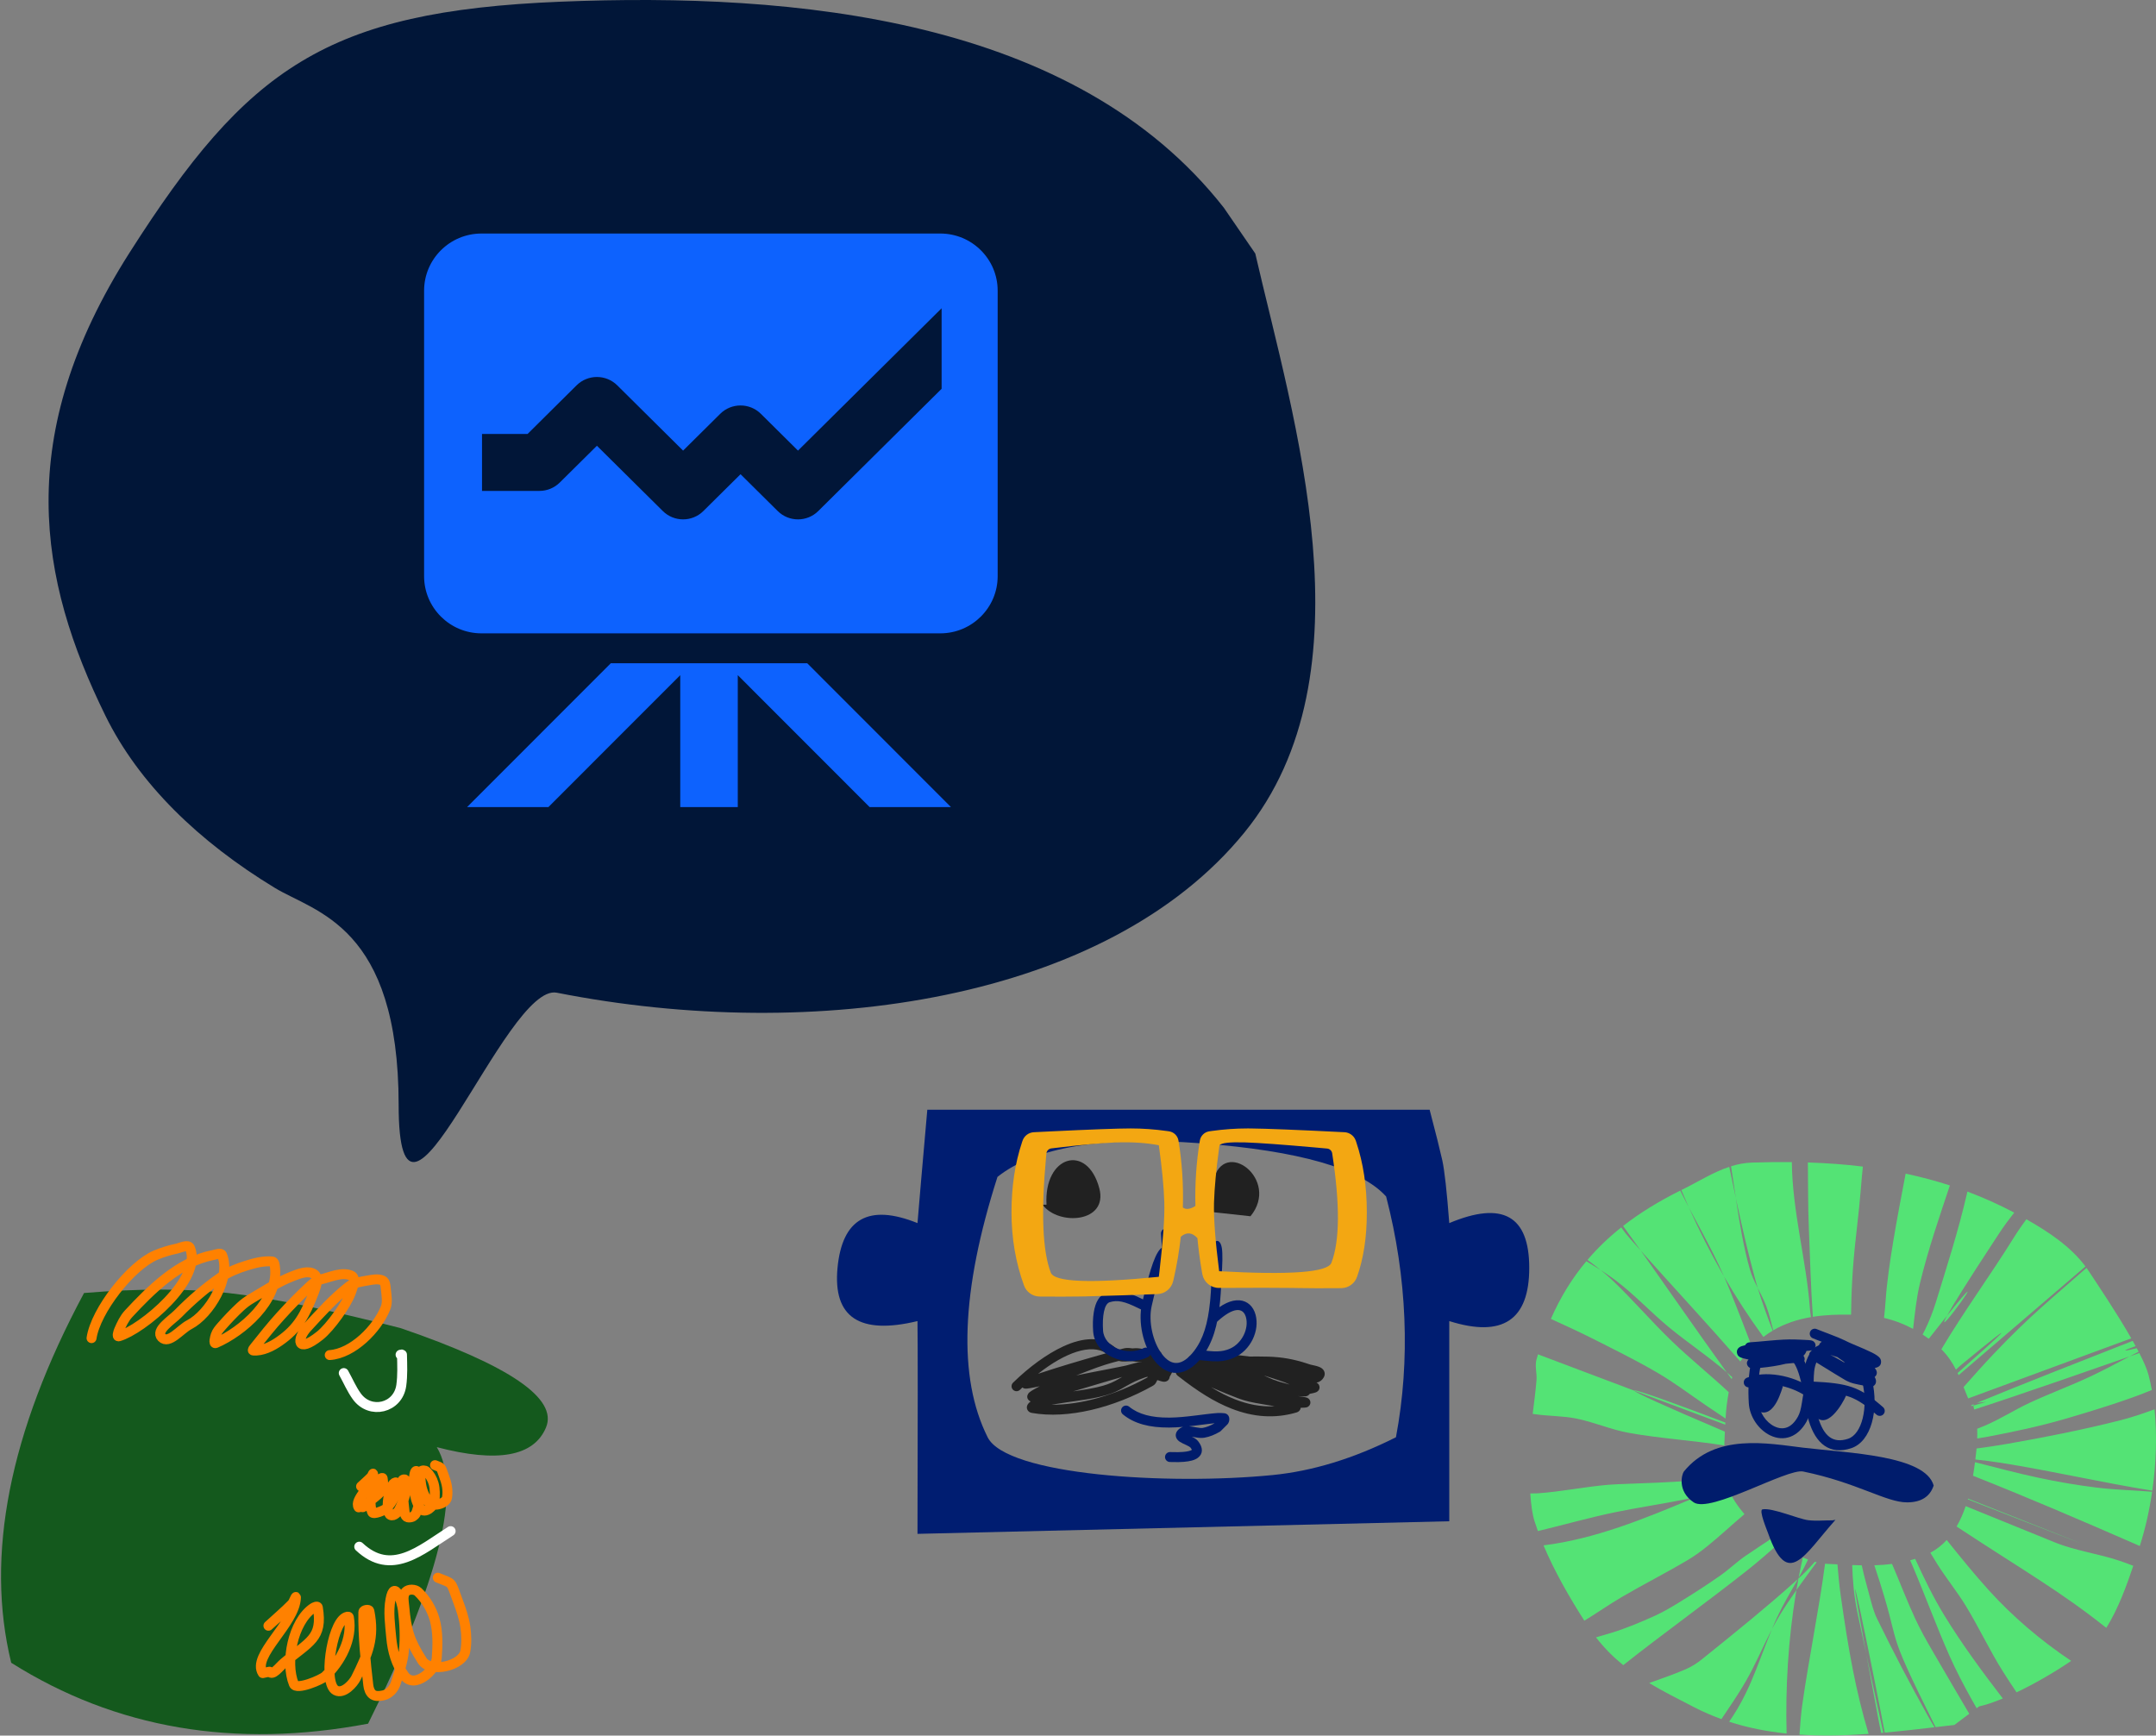 <?xml version="1.0" encoding="UTF-8"?>
<svg width="1154px" height="929px" viewBox="0 0 1154 929" version="1.1" xmlns="http://www.w3.org/2000/svg" xmlns:xlink="http://www.w3.org/1999/xlink">
    <rect x="0" y="0" width="1154" height="929" fill="#808080" stroke="none"/>
    <title>glueup-ask-faster</title>
    <g id="Features" stroke="none" stroke-width="1" fill="none" fill-rule="evenodd">
        <g id="glueup-ask-faster">
            <path d="M74.931,111.195 C154.695,9.49 304.676,-4.194 430.031,0.911 C555.385,6.015 597.755,36.519 660.535,135.041 C723.315,233.563 709.316,310.352 673.566,383.096 C655.677,419.498 623.587,450.521 582.905,475.239 C561.312,488.359 516.625,495.315 516.625,591.42 C516.625,687.526 459.563,525.901 431.985,531.347 C293.884,558.618 137.334,535.65 63.998,445.685 C-5.664,360.227 37.901,223.639 58.111,135.703 L74.931,111.195 Z" id="Path-129" fill="#011638" transform="translate(365, 311) scale(-1, 1) translate(-365, -311) "></path>
            <polygon id="Fill-1226" fill="#0D62FE" points="326.94 355 250 432 293.526 432 364.109 361.377 364.109 432 394.891 432 394.891 361.377 465.474 432 509 432 432.06 355"></polygon>
            <path d="M504,208.103 L437.995,273.519 C434.997,276.506 431.061,278 427.125,278 C423.189,278 419.253,276.506 416.255,273.519 L396.375,253.827 L376.495,273.519 C370.483,279.494 360.767,279.494 354.755,273.519 L319.5,238.586 L299.62,258.278 C296.745,261.143 292.824,262.759 288.75,262.759 L258,262.759 L258,232.276 L282.385,232.276 L308.63,206.243 C314.642,200.299 324.358,200.299 330.37,206.243 L365.625,241.192 L385.505,221.485 C391.517,215.541 401.233,215.541 407.245,221.485 L427.125,241.192 L504,165 L504,208.103 Z M503.3,125 L257.7,125 C240.769,125 227,138.696 227,155.571 L227,308.429 C227,325.273 240.769,339 257.7,339 L503.3,339 C520.231,339 534,325.273 534,308.429 L534,155.571 C534,138.696 520.231,125 503.3,125 L503.3,125 Z" id="Fill-1227" fill="#0D62FE"></path>
            <g id="Group-27" transform="translate(448, 593)">
                <path d="M317.207,0.979 C320.51,13.556 322.763,22.547 323.966,27.952 C325.17,33.356 326.422,44.595 327.722,61.668 C356.26,49.68 370.529,57.672 370.529,85.644 C370.529,113.615 356.26,123.106 327.722,114.115 L327.722,221.257 L43.088,228 C43.258,165.407 43.258,127.446 43.088,114.115 C12.046,121.607 -2.223,112.117 0.28,85.644 C2.784,59.17 17.053,51.178 43.088,61.668 C44.069,49.748 45.821,29.518 48.345,0.979 L317.207,0.979 Z M85.896,36.943 C66.369,97.881 64.617,144.334 80.639,176.302 C90.828,196.632 176.939,202.06 233.094,196.532 C254.524,194.422 276.554,187.679 299.183,176.302 C303.076,155.628 304.578,134.4 303.689,112.616 C302.801,90.833 299.546,69.105 293.926,47.432 C280.408,32.447 247.363,22.957 194.792,18.961 C142.222,14.965 105.923,20.959 85.896,36.943 Z" id="Combined-Shape" fill="#001D71"></path>
                <g id="Group-19" transform="translate(88.928, 100.546)" fill="#212121" fill-rule="nonzero">
                    <path d="M71.393,14.315 C71.838,14.326 72.216,14.354 72.528,14.414 C72.743,14.455 72.938,14.508 73.178,14.614 L73.358,14.697 C73.544,14.789 73.649,14.885 74.14,15.33 L74.343,15.67 C74.494,15.928 74.601,16.126 74.668,16.311 L74.684,16.361 L74.723,16.367 L74.977,16.42 C75.71,16.604 76.384,17.021 76.822,17.825 L76.915,18.01 L76.977,18.158 L77.056,18.143 C78.067,17.96 79.043,18.109 79.791,18.58 L79.962,18.696 L79.997,18.692 C80.77,18.589 81.564,18.749 82.285,19.25 L82.464,19.382 C83.056,19.848 83.42,20.542 83.471,21.287 L83.478,21.475 L83.475,23.966 L83.518,24.073 C83.962,25.252 83.649,26.616 82.406,27.456 L82.23,27.567 C81.764,27.844 81.343,27.986 80.681,28.13 L80.17,28.233 C80.002,28.265 79.256,28.404 79.034,28.449 C78.845,28.487 78.678,28.524 78.532,28.561 L78.43,28.587 L78.445,28.877 C78.529,30.468 78.441,31.34 77.729,32.446 C64.722,52.646 46.029,69.588 27.342,75.642 C25.165,76.347 23.104,74.824 23.318,72.504 C23.375,71.895 23.575,71.291 23.894,70.628 L23.95,70.513 L23.842,70.526 C23.612,70.546 23.365,70.533 23.093,70.481 L22.884,70.434 C21.319,70.034 20.759,68.762 20.835,67.572 C20.86,67.19 20.944,66.873 21.072,66.532 C21.32,65.876 21.821,64.981 22.539,63.845 C22.99,63.132 23.492,62.381 24.002,61.653 L24.462,61.003 L24.143,61.272 L23.068,62.167 L21.878,63.139 C20.631,64.147 19.653,64.897 19.034,65.31 C18.747,65.502 18.508,65.643 18.251,65.758 C17.891,65.92 17.555,66.021 17.065,66.022 C16.907,66.022 16.75,66.009 16.598,65.982 L16.531,65.968 L16.212,66.94 L15.978,67.668 C15.534,69.069 14.037,69.844 12.637,69.399 C11.236,68.954 10.461,67.458 10.906,66.057 C14.479,54.81 19.628,44.03 25.526,36.291 C32.799,26.746 41.004,21.989 49.735,23.673 L50.115,23.751 C50.892,23.917 51.547,24.03 52.117,24.091 L52.39,24.115 L54.18,22.421 C55.397,21.27 56.54,20.631 58.506,19.934 L58.694,19.868 L58.73,19.843 C60.437,18.671 61.897,18.045 64.339,17.331 L64.993,17.144 L65.416,16.71 C66.457,15.643 67.311,15.029 68.688,14.584 C69.327,14.378 70.155,14.305 71.054,14.309 L71.393,14.315 Z M73.142,29.417 C72.687,29.707 72.385,29.952 72.148,30.212 L71.508,30.921 C68.647,34.104 67.516,35.648 65.029,39.573 L63.84,41.457 C63.679,41.71 63.527,41.944 63.376,42.173 C61.342,45.257 59.098,47.785 55.156,51.184 L53.987,52.176 C51.517,54.247 49.187,56.025 44.97,59.107 L41.476,61.654 C38.898,63.54 36.958,64.987 35.304,66.282 L34.681,66.773 L34.863,66.679 C48.954,59.288 62.664,45.802 72.844,30.199 L73.145,29.733 L73.146,29.579 L73.142,29.417 Z M47.536,28.734 L47.519,28.732 C37.871,27.885 27.979,38.693 20.628,55.309 L20.505,55.587 L21.92,54.105 C28.821,46.895 36.261,39.53 45.724,30.468 L47.536,28.734 Z M61.05,35.912 L57.471,39.38 C56.454,40.372 55.357,41.445 54.153,42.629 L46.066,50.589 C44.986,51.649 43.964,52.649 42.993,53.596 L41.494,55.054 L43.84,53.333 C46.722,51.203 48.593,49.751 50.523,48.136 L51.26,47.513 L52.057,46.826 C55.265,44.027 57.094,41.975 58.737,39.537 L58.933,39.243 C59.115,38.967 59.3,38.679 59.509,38.348 L60.593,36.63 L61.05,35.912 Z M66.466,23.832 C65.605,24.486 64.722,24.949 63.574,25.331 L63.222,25.444 C62.334,25.715 61.601,26.037 60.844,26.466 L60.517,26.657 C60.17,26.866 58.983,27.636 58.786,27.758 C57.737,28.408 56.722,28.872 55.63,29.148 L55.451,29.19 L55.131,29.475 C53.743,30.716 52.317,32.072 50.82,33.565 L49.631,34.765 C47.784,36.653 46.134,38.475 43.439,41.574 L38.928,46.776 L40.346,45.593 C41.917,44.287 43.639,42.878 45.549,41.332 L52.766,35.51 C55.083,33.633 57.103,31.979 58.89,30.489 L60.016,29.546 L60.184,29.388 C60.881,28.731 61.57,28.085 62.271,27.433 L63.604,26.199 C64.308,25.55 65.06,24.939 65.853,24.369 L66.143,24.165 L66.663,23.677 L66.466,23.832 Z" id="Path-87" transform="translate(47.245, 45.062) rotate(28) translate(-47.245, -45.062) "></path>
                    <path d="M109.274,21.94 L109.491,21.895 L110.32,21.732 C112.434,21.335 113.471,21.313 114.613,22.017 L115.57,22.599 C117.074,23.502 118.579,24.344 120.837,25.556 L122.862,26.635 L124.966,27.525 C129.345,29.387 132.585,30.851 135.518,32.339 L136.137,32.654 L140.942,34.3 C142.891,34.971 144.372,35.504 145.856,36.077 C152.569,38.665 158.145,41.702 164.372,46.467 L165.041,46.985 C165.169,47.085 165.343,47.206 165.57,47.355 L166.101,47.691 L167.108,48.311 C167.992,48.858 168.593,49.257 169.145,49.689 C170.03,50.381 170.661,51.059 171.042,51.922 C171.699,53.413 171.323,55.036 170.06,56.132 C168.672,57.337 167.41,57.72 165.563,57.566 L165.469,57.557 L165.584,57.673 C166.087,58.201 166.418,58.844 166.333,59.768 L166.306,59.986 C166.102,61.307 165.255,61.947 164.297,62.217 C163.973,62.308 163.674,62.341 163.338,62.347 C162.99,62.354 162.571,62.329 162.04,62.275 L161.765,62.245 C161.397,62.204 160.968,62.148 160.471,62.078 L160.105,62.025 L160.004,62.103 C159.308,62.612 158.382,62.802 157.44,62.547 L157.263,62.494 C156.274,62.168 155.329,61.809 154.39,61.399 L153.663,61.07 L156.731,62.691 L156.932,62.801 L157.3,63.011 C157.41,63.076 157.51,63.137 157.601,63.196 C158.091,63.511 158.333,63.702 158.648,64.2 C159.447,65.466 159.163,67.359 157.452,68.103 C156.876,68.353 156.476,68.365 155.985,68.308 C155.7,68.275 155.417,68.209 155.046,68.101 C154.549,67.958 154.059,67.812 153.575,67.662 L153.107,67.514 L153.061,67.611 C152.745,68.217 152.224,68.66 151.618,68.91 L151.451,68.973 C150.985,69.135 150.543,69.174 150.063,69.15 C138.001,68.554 127.484,63.995 117.973,55.922 C110.373,49.472 103.796,41.253 96.396,29.796 C95.599,28.561 95.953,26.914 97.188,26.117 C98.373,25.351 99.939,25.647 100.767,26.765 L100.85,26.884 L100.948,26.778 C101.161,26.558 101.413,26.372 101.697,26.229 L101.872,26.148 C102.644,25.823 103.258,25.786 103.998,26.011 L104.161,26.064 L104.173,25.956 C104.188,25.845 104.21,25.735 104.24,25.626 L104.257,25.567 L104.221,25.461 L104.169,25.266 C104.076,24.87 104.054,24.451 104.175,23.968 C104.375,23.162 104.94,22.476 105.735,22.138 C106.403,21.854 106.922,21.848 107.425,21.982 L107.535,22.014 L107.606,22.001 C108.111,21.912 108.652,21.893 109.234,21.937 L109.274,21.94 Z M111.605,41.82 C114.807,45.681 118.016,48.978 121.417,51.864 C127.079,56.67 133.067,60.08 139.561,62.014 L140.096,62.169 L138.932,61.514 C138.533,61.293 138.107,61.058 137.648,60.807 L134.207,58.939 C129.068,56.135 126.491,54.545 123.667,52.277 L122.743,51.523 C119.951,49.217 116.021,45.776 112.327,42.406 L111.357,41.518 L111.605,41.82 Z M140.106,44.762 L141.493,46.087 C143.578,48.06 144.781,49.092 146.287,50.179 L147.29,50.899 C148.755,51.944 150.052,52.834 151.241,53.601 L151.509,53.773 L151.149,53.41 C150.611,52.88 150.06,52.38 149.498,51.913 L149.074,51.57 C146.588,49.599 144.029,47.647 141.336,45.663 L140.106,44.762 Z" id="Path-88" transform="translate(133.665, 45.306) rotate(-19) translate(-133.665, -45.306) "></path>
                </g>
                <path d="M144.364,98.928 C150.148,97.136 154.792,98.19 162.433,101.837 L165.99,103.567 C166.06,103.601 166.129,103.633 166.197,103.666 C167.526,104.295 168.092,105.882 167.463,107.21 C166.834,108.538 165.247,109.105 163.919,108.476 L161.932,107.513 L161.046,107.078 C153.981,103.624 150.253,102.676 145.939,104.012 C142.996,104.924 141.926,111.59 142.409,119.14 C142.985,128.151 155.402,132.936 164.095,128.597 C165.41,127.941 167.008,128.475 167.664,129.79 C168.32,131.105 167.786,132.703 166.471,133.359 C154.703,139.233 137.948,132.776 137.098,119.48 C136.882,116.11 136.917,112.716 137.445,109.421 C138.316,103.991 140.387,100.16 144.364,98.928 Z" id="Path-102" fill="#001C6C" fill-rule="nonzero"></path>
                <path d="M200.218,110.201 C205.92,105.06 211.079,102.638 215.479,102.994 C219.794,103.344 222.859,106.323 224.042,110.703 C226.311,119.109 221.549,129.756 212.466,133.752 C209.808,134.921 207.166,135.497 204.263,135.629 L203.716,135.649 C201.822,135.699 200.475,135.619 197.211,135.309 L194.805,135.082 C194.35,135.042 193.955,135.009 193.542,134.979 C192.076,134.87 190.976,133.594 191.084,132.129 C191.192,130.663 192.468,129.563 193.934,129.671 L195.03,129.759 C195.486,129.798 195.986,129.845 196.612,129.905 L198.967,130.126 C201.124,130.318 202.208,130.364 203.576,130.328 C206.036,130.264 208.166,129.829 210.323,128.88 C216.943,125.968 220.502,118.01 218.904,112.09 L218.799,111.732 C217.238,106.774 212.209,106.556 203.782,114.154 C202.69,115.138 201.008,115.051 200.023,113.959 C199.039,112.867 199.127,111.185 200.218,110.201 Z" id="Path-103" fill="#001C6C" fill-rule="nonzero"></path>
                <g id="Group-66" transform="translate(110, 28)" fill="#212121">
                    <path d="M2.142,7.185 C0.642,33.531 23.942,40.237 30.401,15.986 C35.329,-2.516 8.468,-4.271 0,7.185" id="Path-154" transform="translate(15.5, 15.5) scale(1, -1) translate(-15.5, -15.5) "></path>
                    <path d="M90,3.325 C90.47,8.88 90.123,14.555 91.41,19.988 C96.996,43.552 127.494,20.689 111.321,1" id="Path-155" transform="translate(103, 15.5) scale(1, -1) translate(-103, -15.5) "></path>
                </g>
                <path d="M206.177,76.608 L206.204,77.082 L206.244,77.935 C206.333,80.201 206.292,82.437 206.141,85.37 L205.87,90.137 L205.663,94.462 C205.468,98.363 205.322,100.552 205.072,103.264 L205.047,103.538 C203.843,116.436 201.091,125.879 195.362,133.346 C186.856,144.432 176.895,144.353 169.771,135.088 C163.86,127.402 161.049,114.68 163.243,104.887 L163.643,103.119 C167.82,84.794 170.774,77.048 173.82,74.849 L173.927,74.773 L173.882,74.031 L173.414,67.422 C173.314,65.955 174.422,64.686 175.889,64.586 C177.355,64.487 178.624,65.595 178.724,67.061 L179.212,73.966 C179.277,74.987 179.296,75.566 179.275,76.032 L179.27,76.137 C179.19,77.49 178.64,78.593 177.272,79.121 C177.2,79.149 177.1,79.18 177,79.209 L176.799,79.264 L176.668,79.425 C176.616,79.494 176.551,79.583 176.475,79.697 L176.394,79.818 C175.927,80.534 175.382,81.639 174.766,83.189 L174.632,83.528 C172.896,88 170.841,95.319 168.437,106.051 C166.588,114.303 169.042,125.41 173.99,131.844 C178.996,138.354 184.776,138.399 191.139,130.106 C196.037,123.724 198.532,115.362 199.682,103.731 L199.842,102.002 C200.043,99.703 200.176,97.622 200.349,94.161 L200.579,89.382 L200.793,85.715 C200.981,82.265 201.024,79.866 200.89,77.367 C200.505,70.179 205.664,68.426 206.177,76.608 Z" id="Path-86" fill="#001C6C" fill-rule="nonzero"></path>
                <path d="M157.242,11 C163.568,11 169.991,11.457 176.512,12.37 L177.735,12.547 C180.317,12.931 182.355,14.934 182.779,17.503 C184.71,29.224 185.492,41.165 185.126,53.329 C186.826,54.562 189.068,54.28 191.852,52.484 C191.547,40.612 192.337,28.952 194.223,17.503 C194.636,15.001 196.579,13.037 199.064,12.581 L199.267,12.547 L200.49,12.37 C207.011,11.457 213.434,11 219.76,11 L221.247,11.007 C229.556,11.083 246.351,11.755 271.633,13.023 C274.318,13.158 276.66,14.865 277.611,17.359 L277.685,17.563 L277.934,18.294 C281.709,29.531 283.597,42.085 283.597,55.955 C283.597,69.189 281.838,80.712 278.321,90.522 C277.076,93.995 273.836,96.349 270.157,96.479 L269.922,96.484 L266.303,96.514 C259.193,96.56 252.84,96.536 247.244,96.439 L244.018,96.382 C236.273,96.266 223.09,96.261 204.47,96.368 C200.17,96.392 196.463,93.385 195.594,89.206 L195.55,88.98 L195.345,87.831 C194.319,82.001 193.509,75.953 192.915,69.688 C190.032,66.594 187.069,66.355 184.027,68.969 C183.2,76.482 181.937,83.977 180.241,91.454 L179.95,92.717 C179.028,96.668 175.568,99.513 171.505,99.662 L153.511,100.3 C144.559,100.601 137.723,100.8 133.004,100.898 L130.379,100.946 C124.504,101.04 117.812,101.057 110.304,100.997 L108.486,100.981 C104.724,100.945 101.38,98.581 100.098,95.052 C95.636,82.762 93.405,69.729 93.405,55.955 C93.405,42.085 95.293,29.531 99.068,18.294 L99.317,17.563 C100.215,14.959 102.611,13.162 105.369,13.023 L113.896,12.603 C135.953,11.534 150.401,11 157.242,11 Z M149.732,18.492 L148.549,18.536 C141.026,18.845 130.483,19.807 116.919,21.421 L114.713,21.686 C113.312,21.856 112.219,22.976 112.085,24.377 L111.913,26.212 C109.175,56.001 110.015,76.655 114.434,88.172 C116.395,93.283 135.671,94.033 172.262,90.42 L172.593,87.631 C174.544,70.91 175.414,58.645 175.204,50.835 L175.195,50.516 C174.938,42.301 173.96,32.126 172.262,19.991 C165.621,18.714 158.11,18.215 149.732,18.492 Z M218.825,18.492 L218.012,18.468 C210.142,18.248 205.718,18.756 204.74,19.991 L204.513,21.634 C202.954,33.047 202.052,42.675 201.807,50.516 L201.787,51.274 C201.607,59.48 202.53,71.53 204.556,87.423 C242.649,89.537 262.676,88.039 264.637,82.927 C269.136,71.2 269.273,51.656 265.047,24.293 C264.837,22.933 263.726,21.891 262.352,21.765 L255.683,21.164 C238.305,19.622 226.019,18.731 218.825,18.492 Z" id="Shape" fill="#F3A712"></path>
                <path d="M152.646,160.318 C153.575,159.179 155.251,159.009 156.39,159.937 C161.454,164.066 168.465,165.823 177.601,165.776 L178.497,165.767 C182.38,165.703 186.282,165.354 191.869,164.659 L197.092,164.008 C203.454,163.23 204.754,163.185 207.211,163.428 C210.53,163.757 210.681,167.882 208.79,169.605 L208.728,169.658 L205.436,172.939 C205.329,173.047 205.212,173.144 205.088,173.231 L204.896,173.354 C202.144,174.956 199.435,176.044 196.712,176.522 C195.239,176.78 193.876,176.687 191.737,176.317 L190.239,176.047 L189.917,175.992 L190.199,176.133 C191.598,176.84 192.48,177.447 193.203,178.301 L193.345,178.475 C195.972,181.794 196.012,185.138 193.194,187.268 C191.469,188.573 188.93,189.195 185.6,189.458 C183.896,189.592 182.266,189.618 180.272,189.58 L178.388,189.54 C176.921,189.622 175.666,188.498 175.584,187.03 C175.503,185.563 176.627,184.307 178.095,184.226 C178.223,184.219 178.358,184.217 178.538,184.219 L179.791,184.246 C181.9,184.297 183.53,184.282 185.181,184.152 C187.452,183.973 189.145,183.575 189.885,183.092 L189.955,183.043 C189.881,182.819 189.68,182.445 189.293,181.935 L189.171,181.778 C188.963,181.514 188.285,181.101 186.98,180.487 L185.34,179.726 L185.201,179.66 C183.877,179.02 183.032,178.499 182.359,177.755 C181.059,176.316 180.953,174.359 182.229,172.768 C183,171.807 183.952,171.165 185.05,170.797 L185.26,170.73 L185.206,170.735 C182.677,170.953 180.416,171.07 178.121,171.094 L177.628,171.098 C167.371,171.151 159.214,169.107 153.027,164.063 C151.888,163.134 151.717,161.458 152.646,160.318 Z M201.931,168.918 L202.046,168.804 L201.125,168.898 C200.525,168.962 199.85,169.039 199.08,169.13 L191.811,170.029 C191.138,170.111 190.49,170.188 189.861,170.26 L188.394,170.423 L188.533,170.432 C189.1,170.472 189.721,170.557 190.545,170.697 L192.273,171.007 C194.056,171.329 195.037,171.412 195.792,171.28 C197.696,170.946 199.686,170.175 201.771,169.01 L201.931,168.918 Z" id="Path-104" fill="#001C6C" fill-rule="nonzero"></path>
            </g>
            <g id="Group-46" transform="translate(986.5, 775.5) scale(-1, 1) translate(-986.5, -775.5) translate(819, 622)">
                <path d="M189.382,290.843 C189.926,294.675 190.4,300.296 190.835,306.464 C178.595,307.277 166.204,306.955 153.823,306.073 C160.783,282.86 164.557,261.474 168.7,232.422 C169.508,226.76 170.038,221.052 170.499,215.333 C172.25,215.246 174.033,215.157 175.851,215.074 C176.272,215.055 176.7,215.024 177.135,214.98 C180.513,240.366 185.785,265.482 189.382,290.843 Z M188.999,211.648 C189.706,214.724 190.368,217.837 190.986,220.981 L191.28,222.495 L191.514,222.917 L191.514,222.917 L191.651,223.16 L193.558,224.879 C208.734,238.482 224.611,251.293 240.487,264.078 L242.993,266.097 C245.64,268.229 248.552,270.1 251.67,271.453 C258.076,274.233 264.703,276.468 271.272,278.849 C263.988,283.223 255.987,287.285 247.079,291.858 C242.322,294.301 237.493,296.384 232.605,298.152 C228.11,291.456 223.527,284.81 219.505,277.83 C214.564,269.255 210.711,260.079 206.21,251.266 L205.593,250.073 L206.392,252.008 C209.942,260.71 213.047,269.604 216.775,278.231 L217.72,280.382 C220.206,285.939 223.067,291.355 226.397,296.452 C227.08,297.497 227.775,298.535 228.48,299.566 C218.425,302.822 208.135,304.809 197.712,305.885 C198.396,281.743 196.86,255.513 192.741,230.672 L192.479,229.115 L191.487,227.716 C188.247,223.172 184.917,218.687 181.625,214.176 C181.938,214.099 182.253,214.016 182.57,213.928 C185.285,217.01 188.13,219.971 191.167,222.725 L191.167,222.725 L191.356,222.894 L191.298,222.585 L191.298,222.585 L191.28,222.495 L190.645,221.349 C189.092,218.523 187.602,215.665 186.254,212.738 C187.031,212.454 187.813,212.147 188.601,211.817 Z M162.611,215.701 C162.32,223.856 161.793,231.778 159.765,241.351 C158.316,248.195 156.981,254.482 155.753,260.245 L155.051,263.53 L154.744,265.202 C153.349,272.763 151.692,281.668 149.741,292.071 L148.534,298.493 C148.008,301.292 147.522,303.609 147.074,305.542 C146.702,305.509 146.33,305.477 145.958,305.444 L145.952,305.476 C147.706,297.678 150.478,284.951 154.561,265.835 L155.051,263.53 L155.55,260.825 C170.42,179.857 151.263,273.053 145.186,305.388 L145.188,305.375 C136.263,304.575 127.362,303.553 118.547,302.526 C119.813,300.437 121.049,298.331 122.24,296.199 C131.739,279.193 140.757,261.911 149.303,244.408 C151.073,240.784 152.107,236.832 153.131,232.932 C154.622,227.256 156.282,221.591 157.492,215.849 C159.166,215.821 160.858,215.768 162.574,215.702 Z M150.764,215.824 L150.497,216.621 C134.379,265.009 147.575,243.125 117.965,302.452 C114.609,302.067 111.269,301.676 107.945,301.298 L99.952,295.309 C106.52,284.255 112.949,273.116 119.433,262.014 C122.792,256.263 126.078,250.45 128.879,244.408 C133.342,234.782 137.096,224.837 141.292,215.093 C144.441,215.51 147.584,215.732 150.764,215.824 Z M131.589,213.158 L130.278,216.196 C123.553,231.97 117.672,248.106 110.751,263.798 C107.251,271.731 103.223,279.433 99.009,287.012 C98.017,288.797 97.011,290.573 95.994,292.343 L94.671,291.353 C91.053,290.567 86.706,289.086 81.987,287.127 C93.053,272.717 103.834,258.097 113.305,242.624 C119.234,232.937 124.174,222.711 128.907,212.37 C129.805,212.653 130.699,212.916 131.589,213.158 Z M120.773,209.115 L120.352,209.822 C119.296,211.583 118.225,213.335 117.132,215.074 C112.314,222.744 106.539,229.792 101.816,237.521 C94.786,249.025 89.088,261.318 81.903,272.727 C79.544,276.472 77.111,280.169 74.636,283.837 C64.718,279.109 54.048,272.931 45.412,266.995 C61.838,256.016 76.957,243.044 89.563,229.102 C97.382,220.455 104.722,211.395 112.016,202.294 C114.501,204.991 117.394,207.308 120.773,209.115 Z M206.017,201.657 C210.485,204.51 214.847,207.555 219.252,210.481 C224.1,213.7 228.275,217.849 233.037,221.194 C240.027,226.104 247.207,230.749 254.482,235.227 C258.957,237.981 263.477,240.714 268.267,242.877 C275.928,246.338 283.714,249.608 291.755,252.064 C294.414,252.876 297.083,253.653 299.761,254.403 C295.216,260.238 290.38,265.046 285.152,269.273 C263.476,252.12 240.95,236.032 219.252,218.899 C213.389,214.27 207.732,209.379 202.185,204.373 C203.27,203.645 204.346,202.888 205.41,202.106 Z M191.356,222.894 L191.601,224.193 C191.901,225.804 192.19,227.422 192.467,229.046 L192.479,229.115 L192.74,229.484 C195.653,233.616 198.479,237.805 201.124,242.114 C202.647,244.595 204.06,247.137 205.408,249.715 L205.593,250.073 L205.495,249.837 C204.588,247.67 203.647,245.518 202.656,243.387 C199.634,236.888 195.928,230.726 192.394,224.481 L191.651,223.16 L191.356,222.894 Z M106.737,195.074 L105.224,196.069 C70.381,218.961 50.943,229.932 26.621,249.304 C20.283,239.417 15.377,225.753 12.169,216.104 C14.463,215.202 16.772,214.341 19.104,213.543 C30.571,209.62 42.846,208.151 54.076,203.593 C71.706,196.437 87.606,189.972 101.903,184.148 L101.872,184.16 C103.17,187.993 104.762,191.683 106.737,195.074 Z M230.496,168.511 C251.85,171.837 284.16,171.976 293.029,172.723 C305.755,173.794 318.324,176.44 331.065,177.316 C331.376,177.338 332.768,177.363 334.909,177.375 C334.552,183.096 333.853,188.455 332.598,192.37 C332.047,194.088 331.457,195.805 330.833,197.521 C317.195,194.244 303.69,190.398 289.965,187.519 C278.5,185.114 263.141,182.84 247.518,179.652 L246.524,179.448 L247.893,180.024 C273.894,190.946 300.2,201.744 327.828,205.163 C321.912,219.195 313.992,232.944 305.976,245.484 C299.28,241.438 292.886,236.891 286.137,232.932 C274.438,226.071 262.309,219.959 250.649,213.033 C246.975,210.851 243.508,208.316 240.182,205.635 C233.365,200.139 226.979,194.107 220.284,188.464 C223.981,184.147 226.937,179.655 228.72,175.277 C234.514,176.835 240.484,178.2 246.428,179.428 L246.524,179.448 L244.918,178.773 C239.841,176.639 234.774,174.511 229.71,172.442 C230.085,171.156 230.346,169.886 230.483,168.64 Z M97.943,167.911 L97.701,168.003 L97.701,168.003 L96.714,168.387 C68.397,179.636 40.385,191.648 12.464,203.846 C11.203,204.397 9.943,204.951 8.684,205.509 C5.816,196.584 3.561,186.686 2.069,176.455 C11.912,175.649 21.811,175.445 31.614,174.254 C42.238,172.963 52.804,171.134 63.269,168.898 C74.549,166.487 85.695,163.472 96.882,160.647 C97.183,163.015 97.53,165.449 97.943,167.911 Z M100.736,180.523 L97.058,181.954 C40.965,203.795 4.373,218.205 100.562,180.176 L100.63,180.15 C100.665,180.274 100.701,180.399 100.736,180.523 Z M19.356,138.285 C39.161,143.29 59.226,147.272 79.349,150.787 C84.893,151.755 90.461,152.592 96.045,153.312 C96.068,153.551 96.091,153.794 96.116,154.04 L96.203,154.865 C96.357,156.273 96.521,157.721 96.701,159.199 C92.094,159.687 87.499,160.26 82.924,160.989 C55.524,165.354 28.921,171.565 1.986,175.883 C-0.081,161.41 -0.622,146.298 0.779,132.345 C6.889,134.597 13.052,136.692 19.356,138.285 Z M331.576,105.631 C332.563,109.152 331.301,112.955 331.576,116.602 C332.035,122.678 332.909,128.719 333.624,134.773 L332.345,134.965 C325.061,136.015 317.606,135.829 310.389,137.264 C300.874,139.156 291.855,143.184 282.309,144.915 C265.356,147.99 248.069,148.943 231.064,151.694 C231.005,149.228 230.9,146.759 230.773,144.291 L230.802,144.279 C265.07,129.687 278.159,123.602 279.182,122.447 L279.214,122.369 L274.015,124.324 C255.515,131.274 241.265,136.591 230.54,140.56 L230.565,140.55 C230.544,140.179 230.522,139.808 230.499,139.436 C252.235,131.134 278.828,121.361 279.243,122.3 L279.214,122.369 L281.318,121.579 C293.841,116.868 308.137,111.476 324.396,105.328 L330.79,102.908 C331.058,103.808 331.319,104.716 331.576,105.631 Z M93.537,127.948 L95.858,128.912 C94.79,128.729 93.183,128.596 90.838,128.335 L97.736,130.335 L97.737,130.319 C97.739,130.033 97.685,129.807 97.556,129.622 L97.577,129.63 C98.044,129.826 98.501,130.018 98.949,130.207 L98.751,130.629 L97.736,130.335 L97.733,130.432 C97.706,130.921 97.537,131.573 97.306,132.457 C87.423,129.292 72.18,124.171 50.248,116.602 C36.439,111.836 24.475,107.674 14.158,104.054 L14.15,104.05 L15.873,104.962 C22.094,108.255 28.317,111.545 34.673,114.56 C45.485,119.688 56.761,123.791 67.607,128.846 C75.748,132.639 83.339,137.582 91.606,141.09 C92.969,141.668 94.341,142.227 95.721,142.766 C95.652,144.312 95.637,146.038 95.7,147.966 C93.734,147.659 91.772,147.325 89.816,146.956 C75.74,144.305 61.699,141.288 47.952,137.264 C21.284,129.458 9.078,124.853 2.218,122.012 C2.733,119.194 3.338,116.448 4.04,113.792 C4.837,110.775 6.605,106.749 8.935,102.218 C8.999,102.24 9.068,102.264 9.137,102.289 L14.15,104.05 L13.54,103.727 C12.13,102.982 10.72,102.238 9.308,101.5 C9.627,100.886 9.957,100.262 10.296,99.632 L10.316,99.638 C19.259,101.848 17.541,100.869 10.906,98.519 C11.404,97.591 11.926,96.652 12.462,95.702 L12.452,95.697 C38.752,106.021 72.77,119.355 93.537,127.948 Z M304.315,52.377 L303.624,52.892 C301.53,54.453 299.447,56.028 297.413,57.66 L297.185,57.843 L297.446,57.675 C299.907,56.107 302.406,54.591 304.908,53.079 C312.427,62.05 318.745,72.219 323.892,83.94 C316.267,87.387 308.684,90.921 301.201,94.66 C254.902,117.794 262.32,116.235 230.373,137.294 L230.23,134.965 C230.099,132.768 229.604,128.083 228.695,123.169 C238.645,113.903 249.269,105.356 259.073,95.934 C270.221,85.221 280.248,73.376 291.497,62.769 C293.078,61.279 294.719,59.858 296.4,58.481 L297.185,57.843 L295.998,58.608 C294.074,59.861 292.177,61.153 290.324,62.508 L288.943,63.537 C279.007,71.082 270.471,80.323 260.864,88.283 C250.551,96.828 239.283,104.204 229.209,113.029 L229.714,112.592 L227.379,115.815 C227.286,115.942 227.193,116.07 227.1,116.197 C227.002,115.853 226.901,115.515 226.799,115.182 C227.595,114.456 228.398,113.739 229.209,113.029 L229.714,112.592 L230.731,111.189 C245.223,91.121 259.276,70.733 273.576,50.523 L275.811,47.368 L274.583,48.749 C257.286,68.127 239.586,87.152 222.516,106.729 C220.505,103.871 218.4,101.32 216.205,99.044 C220.134,88.799 224.052,78.547 228.187,68.384 C228.958,66.49 229.75,64.606 230.565,62.731 L231.259,61.15 L231.143,61.352 C224.832,72.264 217.975,82.86 210.563,93.02 L210.131,93.607 C208.515,92.368 206.856,91.246 205.154,90.233 C208.047,82.717 210.831,75.153 213.162,67.454 L213.185,67.372 L213.001,67.739 C211.551,70.602 210.062,73.453 208.874,76.419 L208.527,77.313 C206.974,81.441 206.03,85.797 204.873,90.067 C198.697,86.442 191.968,84.232 184.69,82.99 C184.962,81.239 185.175,79.513 185.297,77.823 C187.072,53.2 194.689,26.163 194.913,0.027 C201.925,-0.051 209.014,0.041 216.188,0.271 C220.152,0.398 223.878,1.127 227.457,2.242 C226.61,7.585 225.828,12.987 225.022,18.395 L224.878,19.357 L224.922,19.153 C226.107,13.623 227.263,8.087 228.409,2.55 C237.064,5.427 244.894,10.475 253.203,14.556 L254.055,14.977 C252.918,17.696 251.752,20.406 250.556,23.106 L250.069,24.198 L250.886,22.645 C251.938,20.634 252.976,18.615 253.993,16.587 L254.645,15.271 C265.992,20.937 276.178,27.14 285.23,34.198 C282.431,38.074 279.65,41.964 276.88,45.862 L275.811,47.368 L278.223,44.659 L278.223,44.659 C280.867,41.677 283.612,38.754 285.879,35.477 C285.979,35.332 286.088,35.169 286.204,34.99 L286.215,34.973 C292.869,40.254 298.898,46.013 304.315,52.377 Z M37.187,56.642 C55.113,72.492 67.52,82.208 87.01,102.821 C92.459,108.585 97.756,114.489 102.995,120.445 C102.215,122.391 101.414,124.412 100.534,126.52 L100.463,126.495 C61.292,112.012 32.946,101.566 13.21,94.337 L13.233,94.346 C21.183,80.455 31.795,64.751 35.953,58.434 C36.237,58.001 36.529,57.572 36.826,57.148 Z M69.401,30.608 C71.705,33.784 73.963,36.991 76.032,40.323 C88.542,60.474 102.758,79.811 114.882,100.199 C111.436,103.63 109.061,107.22 107.084,111.098 C105.999,110.066 104.998,109.162 104.117,108.436 C68.725,79.275 82.992,92.387 106.186,112.918 C106.013,113.302 105.838,113.684 105.664,114.068 L105.686,114.087 C87.001,98.084 62.858,77.39 32.125,51.036 L37.755,55.863 C45.785,45.086 57.69,37.258 69.194,30.724 Z M100.956,15.791 C101.068,16.315 101.184,16.838 101.305,17.361 C105.824,36.926 111.996,56.078 117.901,75.271 C119.406,80.161 121.316,84.938 123.519,89.557 C123.961,90.484 124.431,91.4 124.921,92.308 C123.804,93.031 122.703,93.789 121.617,94.581 L121.607,94.568 C118.103,90.099 115.134,86.344 112.634,83.214 L111.857,82.243 L111.691,81.937 C108.668,76.467 101.16,64.381 85.922,41.164 L83.693,37.771 C81.262,34.077 78.625,30.528 75.877,27.059 C83.917,22.817 92.019,19.18 100.195,16.077 Z M134.006,6.2 C138.375,28.951 143.55,56.268 144.707,73.998 C144.91,77.116 145.222,80.259 145.583,83.416 C140.141,84.675 134.95,86.662 130.025,89.292 C129.042,81.083 128.268,72.825 126.326,64.811 C121.884,46.485 115.716,28.612 109.729,10.731 L110.326,12.512 C117.718,10.111 125.174,8.117 132.704,6.479 Z M111.364,81.628 L111.857,82.243 L112.093,82.674 C120.523,98.379 83.551,46.956 111.364,81.628 Z M186.338,0.213 C186.203,12.052 186.293,23.902 185.807,35.729 C185.163,51.424 184.754,67.153 183.676,82.824 C177.271,81.815 170.448,81.53 163.212,81.668 C163.016,71.042 162.78,58.312 160.276,37.003 C158.011,17.722 157.629,8.322 156.891,2.416 C166.313,1.266 175.863,0.571 185.558,0.239 Z M224.878,19.357 L224.256,22.248 C221.353,35.658 218.253,49.023 214.656,62.259 C214.341,63.418 214.014,64.574 213.676,65.727 L213.185,67.372 L213.434,66.88 C215.016,63.726 216.51,60.543 217.462,57.16 C220.8,45.3 222.862,32.786 224.741,20.272 L224.878,19.357 Z M250.069,24.198 L249.301,25.659 C245.053,33.684 240.659,41.635 236.612,49.762 C234.789,53.421 233.045,57.121 231.387,60.859 L231.259,61.15 L232,59.862 C238.546,48.425 244.496,36.648 249.86,24.67 L250.069,24.198 Z" id="Combined-Shape" fill="#54E375"></path>
                <path d="M181.663,89.394 C183.024,88.839 184.577,89.492 185.132,90.852 C185.687,92.213 185.034,93.767 183.674,94.322 L182.252,94.893 C181.85,95.052 181.427,95.216 180.95,95.4 L178.864,96.196 L178.938,96.232 C179.652,96.612 180.229,97.286 180.371,98.193 L180.393,98.395 L180.416,98.419 C180.925,99.008 181.351,99.741 181.681,100.624 L181.719,100.731 L181.848,100.708 C182.068,100.672 182.269,100.646 182.453,100.632 L182.632,100.622 C182.951,100.61 183.245,100.629 183.593,100.723 C184.713,101.025 185.718,101.948 185.613,103.524 C185.574,104.102 185.375,104.56 185.097,104.946 C184.953,105.145 184.801,105.305 184.637,105.448 C184.453,105.61 184.262,105.742 184.043,105.874 L181.955,107.146 L179.053,108.931 L178.935,109.011 L178.71,109.152 L178.456,109.3 L171.977,113.298 C169.385,114.892 167.207,116.215 166.32,116.704 L166.128,116.808 L165.336,117.212 C163.092,118.328 161.787,118.647 155.533,119.813 L155.158,119.882 L154.947,119.964 C153.801,120.391 152.946,120.501 152.038,120.23 L151.855,120.17 C150.124,119.561 149.572,117.896 149.995,116.38 C150.1,116.004 150.262,115.627 150.484,115.229 L150.604,115.019 L150.449,114.903 C149.8,114.381 149.479,113.663 149.432,112.939 L149.427,112.758 C149.426,112.347 149.507,112.001 149.636,111.671 C149.814,111.214 150.075,110.811 150.443,110.352 L150.551,110.22 L150.492,110.211 C148.586,109.861 147.206,109.003 147.165,107.021 L147.166,106.804 C147.206,105.297 148.017,104.417 149.437,103.445 C150.799,102.513 152.888,101.481 156.069,100.094 L157.232,99.591 L162.242,97.467 L163.179,97.062 C163.954,96.723 164.581,96.439 165.093,96.193 L166.519,95.494 C168.8,94.4 171.014,93.493 174.921,92.001 L179.237,90.356 C180.156,90.001 180.869,89.718 181.663,89.394 Z M174.446,103.138 L173.65,103.412 C173.322,103.523 172.974,103.637 172.605,103.756 L170.574,104.396 L170.468,104.467 C169.509,105.097 168.36,105.896 166.898,106.939 L166.458,107.252 L167.241,107.093 L169.277,105.92 C171.257,104.791 172.82,103.942 174.147,103.286 L174.446,103.138 Z" id="Path-92" fill="#001C6C" fill-rule="nonzero"></path>
                <path d="M190.356,95.066 L193.287,94.963 C197.311,94.854 200.782,95.041 207.316,95.626 L213.124,96.154 C214.932,96.312 216.2,96.407 217.649,96.495 C218.601,96.553 219.405,97.105 219.828,97.887 L219.911,98.053 L220.201,98.111 C220.819,98.239 221.344,98.376 221.79,98.533 L222.006,98.613 C222.491,98.802 222.906,99.025 223.282,99.35 C224.049,100.014 224.516,101.003 224.286,102.166 C223.866,104.297 222.476,104.808 218.427,105.617 L218.071,105.684 L218.165,105.774 C218.926,106.535 219.302,107.73 218.61,108.952 L218.509,109.119 C218.042,109.841 217.539,110.101 216.92,110.271 C216.604,110.358 216.326,110.388 215.975,110.401 C215.216,110.43 213.878,110.357 212.219,110.203 L211.883,110.171 C206.995,109.698 202.428,109.006 198.574,108.054 L198.222,107.965 L194.328,107.585 C194.018,107.555 193.682,107.589 192.948,107.732 L191.947,107.933 C191.608,107.999 191.363,108.039 191.067,108.078 C189.61,108.268 188.274,107.24 188.084,105.783 C187.991,105.064 188.193,104.374 188.598,103.837 L188.724,103.682 L188.605,103.567 C188.097,103.064 187.703,102.532 187.434,101.969 L187.349,101.78 C187.286,101.629 187.228,101.48 187.175,101.334 L187.089,101.082 L186.119,101.012 C185.509,100.963 185.072,100.915 184.758,100.863 L184.674,100.848 C184.112,100.747 183.808,100.659 183.317,100.29 C182.171,99.43 181.759,97.686 182.903,96.377 C183.324,95.895 183.696,95.709 184.165,95.559 C184.539,95.44 184.949,95.38 185.617,95.321 L186.184,95.276 C187.129,95.208 188.502,95.139 190.356,95.066 Z" id="Path-93" fill="#001C6C" fill-rule="nonzero"></path>
                <path d="M152.018,116.459 C156.21,98.913 168.263,90.405 183.221,99.564 C183.922,99.994 184.355,100.697 184.465,101.452 L184.471,101.517 L184.574,101.632 C185.201,102.361 185.754,103.226 186.235,104.202 L186.377,104.498 C187.376,106.63 188.027,109.261 188.252,111.457 C189.021,118.979 188.356,130.131 185.885,138.382 C182.165,150.799 174.549,156.959 163.119,153.153 C152.324,149.558 148.184,132.507 152.018,116.459 Z M176.508,102.169 C167.301,98.805 160.387,104.825 157.293,117.291 L157.194,117.696 C153.92,131.401 157.375,145.631 164.8,148.103 C172.832,150.778 177.825,146.738 180.786,136.855 C183.036,129.344 183.661,118.874 182.957,111.999 C182.569,108.204 180.909,104.588 179.422,104.418 L179.313,104.412 C178.072,104.412 177.029,103.562 176.735,102.413 L176.696,102.24 L176.508,102.169 Z" id="Path-94" fill="#001C6C" fill-rule="nonzero"></path>
                <path d="M190.496,102.978 C187.73,106.434 186.259,110.36 184.367,118.041 L183.872,120.088 L183.229,122.177 C183.088,122.638 183.073,123.128 183.188,123.596 L183.321,124.155 C183.489,124.896 183.631,125.653 183.814,126.767 L184.218,129.313 C184.978,134.026 185.583,136.284 187.055,138.928 C191.72,147.305 199.245,149.77 206.476,146.306 C212.796,143.278 217.552,136.23 217.962,128.98 C218.064,127.172 218.128,125.59 218.152,123.533 C218.188,120.43 218.099,117.41 217.844,114.583 C217.078,106.093 215.074,100.527 210.545,98.98 C201.664,95.946 195.108,97.359 190.679,102.753 L190.496,102.978 Z M208.824,104.016 C210.494,104.587 211.967,108.677 212.543,115.062 C212.78,117.689 212.864,120.535 212.83,123.471 C212.807,125.435 212.746,126.944 212.648,128.68 C212.348,133.985 208.753,139.313 204.176,141.506 C199.5,143.746 195.011,142.275 191.705,136.338 C190.622,134.393 190.129,132.54 189.463,128.409 L189.007,125.55 C188.896,124.886 188.796,124.336 188.693,123.823 L188.528,123.053 L188.987,121.566 L189.034,121.394 L189.394,119.892 C191.201,112.467 192.518,108.898 194.792,106.131 C197.718,102.568 201.927,101.66 208.824,104.016 Z" id="Path-95" fill="#001C6C" fill-rule="nonzero"></path>
                <path d="M184.391,117.453 C185.859,117.385 187.105,118.519 187.173,119.988 C187.241,121.456 186.106,122.701 184.638,122.769 L182.892,122.855 C165.461,123.751 160.745,125.473 149.601,135.196 C148.494,136.162 146.813,136.048 145.846,134.94 C144.88,133.833 144.995,132.152 146.102,131.186 L146.868,130.521 C158.872,120.18 164.823,118.363 184.391,117.453 Z" id="Path-96" fill="#001C6C" fill-rule="nonzero"></path>
                <path d="M184.625,120.751 C194.485,114.134 209.317,111.378 219.026,115.479 C220.38,116.051 221.014,117.612 220.442,118.966 C219.87,120.32 218.309,120.954 216.955,120.382 C209.084,117.058 196.078,119.474 187.591,125.17 C186.371,125.99 184.718,125.664 183.899,124.444 C183.08,123.224 183.405,121.57 184.625,120.751 Z" id="Path-97" fill="#001C6C" fill-rule="nonzero"></path>
                <path d="M165.806,124.806 C167.5,129.011 176.856,145.348 183.34,134.531 L185.099,119.846 C175.379,121.128 169.119,122.129 166.321,122.849 C164.832,123.231 164.66,123.884 165.806,124.806 Z" id="Path-98" fill="#001C6C"></path>
                <path d="M199.7,120.026 C201.679,126.517 206.348,139.541 215.473,131.513 L215.143,117.594 L207.632,116.093 L199.7,120.026 Z" id="Path-99" fill="#001C6C"></path>
                <path d="M119,173.14 C123.516,156.887 164.947,155.74 188.854,152.873 C207.632,150.621 235.854,144.918 252.7,165.633 C253.751,166.926 256.455,176.142 247.442,182.147 C238.428,188.152 197.504,163.855 188.854,165.633 C159.916,171.583 144.538,182.147 133.271,182.147 C125.76,182.147 121.003,179.144 119,173.14 Z" id="Path-100" fill="#001C6C"></path>
                <path d="M171.578,191.516 C188.421,210.37 197.017,228.735 207.632,198.66 C208.333,196.675 212.702,186.315 210.637,185.9 C205.501,184.867 191.378,191.051 186.178,191.683 C181.902,192.203 177.564,191.74 173.257,191.768 L171.578,191.516 Z" id="Path-101" fill="#001C6C"></path>
            </g>
            <g id="Group-41" transform="translate(0, 667)">
                <path d="M44.979,25.092 C4.993,99.697 -8,165.667 6,223 C61.913,258.237 125.584,269.105 197.015,255.605 C235.022,179.43 247.282,130.092 233.795,107.592 C266.263,116.092 285.744,112.592 292.238,97.092 C298.732,81.592 272.757,63.842 214.314,43.842 C174.974,33.789 144.254,27.539 122.154,25.092 C100.053,22.645 74.328,22.645 44.979,25.092 Z" id="Path-105" fill="#14591D"></path>
                <g id="Group-40" transform="translate(48.771, 0)" stroke-linecap="round" stroke-linejoin="round" stroke-width="5.322">
                    <path d="M0.229,49.232 C2.408,34.513 21.226,10.462 34.606,4.804 C38.128,3.315 41.815,2.173 45.56,1.4 C47.968,0.903 51.98,-1.25 52.926,1.022 C59.868,17.694 27.235,44.72 14.774,48.285 C13.684,48.596 14.507,45.924 14.961,44.884 C16.307,41.804 17.774,38.648 20.06,36.185 C31.77,23.569 47.057,8.211 65.201,4.804 C66.81,4.502 69.49,3.288 70.113,4.804 C75.043,16.807 63.488,36.375 52.548,42.046 C47.745,44.536 41.58,52.742 37.816,48.854 C34.194,45.113 43.046,39.714 46.693,35.998 C53.642,28.919 61.225,22.393 69.357,16.716 C73.61,13.747 78.569,11.815 83.525,10.287 C87.847,8.953 92.428,7.809 96.933,8.208 C98.167,8.318 98.31,10.375 98.444,11.608 C100.341,28.986 80.835,45.799 66.712,51.88 C65.382,52.452 66.245,48.904 66.712,47.532 C67.297,45.811 68.539,44.362 69.735,42.993 C72.96,39.304 76.346,35.744 79.933,32.407 C81.713,30.751 83.69,29.287 85.788,28.059 C92.962,23.858 99.95,19.154 107.7,16.147 C111.356,14.728 116.187,12.775 119.409,15.012 C121.944,16.773 120.521,21.396 119.409,24.277 C114.487,37.037 110.671,44.02 100.711,50.932 C96.891,53.583 91.663,56.299 86.734,55.849 C86.116,55.793 87.104,54.631 87.49,54.145 C92.028,48.438 96.565,42.717 101.467,37.32 C106.647,31.616 112.016,26.066 117.707,20.873 C119.168,19.54 120.886,18.303 122.81,17.847 C128.182,16.574 134.17,13.585 139.241,15.769 C142.017,16.965 140.077,21.997 139.05,24.842 C136.775,31.144 128.059,43.436 122.432,47.906 C109.779,57.96 110.005,49.656 115.631,43.559 C122.698,35.899 129.694,28.031 137.917,21.629 C140.683,19.476 144.477,19.028 147.928,18.416 C150.594,17.944 153.592,17.28 156.05,18.416 C157.515,19.094 157.584,21.348 157.748,22.955 C158.095,26.341 158.833,30.007 157.561,33.163 C153.059,44.333 140.069,57.481 127.718,58.306" id="Path-106" stroke="#FF8100"></path>
                    <path d="M135.229,67.942 C137.558,72.101 139.418,76.561 142.217,80.42 C149.382,90.298 164.304,86.728 166.014,74.559 C166.777,69.129 166.518,63.594 166.392,58.112 C166.386,57.86 165.888,58.112 165.636,58.112" id="Path-107" stroke="#FFFFFF"></path>
                    <path d="M143.509,160.865 C160.658,176.947 176.244,162.876 192.428,152.544" id="Path-108" stroke="#FFFFFF"></path>
                    <path d="M185.563,177.478 C193.899,180.981 192.143,178.733 196.326,189.956 C197.998,194.441 199.595,199.022 200.295,203.759 C200.931,208.06 201.048,212.52 200.295,216.802 C198.91,224.684 181.61,228.695 177.25,221.906 C170.451,211.317 168.734,205.654 167.62,192.981 C167.388,190.333 166.569,186.99 168.376,185.042 C169.876,183.426 173.39,183.522 174.987,185.042 C179.14,188.998 182.305,194.266 183.86,199.789 C185.742,206.471 185.485,213.659 184.994,220.584 C184.552,226.83 173.086,237.481 167.62,229.848 C163.267,223.768 161.285,216.835 160.632,209.428 C160.034,202.648 158.997,195.701 160.254,189.012 C162.332,177.952 166.321,190.227 166.865,194.681 C167.751,201.941 168.132,209.335 167.43,216.614 C166.861,222.502 164.88,228.182 163.086,233.818 C162.598,235.351 161.769,236.836 160.632,237.975 C159.494,239.114 158.05,240.101 156.476,240.435 C154.623,240.827 152.378,241.116 150.808,240.057 C149.244,239.001 148.57,236.828 148.354,234.953 C146.856,221.963 145.521,208.89 145.709,195.816 C145.724,194.727 148.707,194.184 148.922,195.251 C151.856,209.764 148.183,218.176 141.743,231.17 C140.48,233.719 135.232,240.011 130.976,237.787 C124.062,234.175 128.578,203.087 135.888,198.842 C136.489,198.493 137.84,197.97 137.964,198.655 C140.08,210.299 133.556,222.409 125.312,230.227 C123.393,232.046 109.921,237.875 108.503,234.383 C103.745,222.671 107.983,201.079 118.701,193.738 C119.437,193.234 121.2,192.48 121.346,193.36 C124.129,210.079 116.774,211.525 103.026,223.231 C100.789,225.136 97.078,230.226 95.469,227.766 L91.881,228.523 C85.73,219.123 109.155,202.181 109.637,188.068 C109.682,186.74 108.484,190.517 107.557,191.468 C103.545,195.586 99.122,199.282 94.904,203.189" id="Path-109" stroke="#FF8100"></path>
                    <path d="M184.069,117.231 C187.708,118.78 186.942,117.786 188.767,122.749 C189.497,124.733 190.194,126.759 190.5,128.854 C190.777,130.756 190.828,132.728 190.5,134.622 C189.895,138.108 182.344,139.882 180.44,136.879 C177.473,132.196 176.723,129.692 176.237,124.087 C176.136,122.916 175.778,121.438 176.567,120.576 C177.222,119.862 178.756,119.904 179.453,120.576 C181.265,122.326 182.647,124.655 183.326,127.098 C184.147,130.053 184.035,133.232 183.821,136.294 C183.628,139.057 178.623,143.767 176.237,140.392 C174.337,137.703 173.472,134.636 173.187,131.361 C172.926,128.362 172.473,125.29 173.022,122.332 C173.929,117.44 175.67,122.869 175.907,124.839 C176.294,128.05 176.461,131.32 176.154,134.539 C175.906,137.143 175.041,139.655 174.258,142.147 C174.045,142.825 173.683,143.482 173.187,143.985 C172.69,144.489 172.06,144.926 171.372,145.074 C170.564,145.247 169.584,145.375 168.898,144.906 C168.216,144.439 167.921,143.478 167.827,142.649 C167.174,136.905 166.591,131.123 166.672,125.341 C166.679,124.859 167.981,124.619 168.075,125.091 C169.356,131.509 167.753,135.229 164.941,140.976 C164.39,142.104 162.1,144.886 160.242,143.903 C157.224,142.305 159.195,128.557 162.386,126.679 C162.648,126.525 163.238,126.294 163.292,126.596 C164.216,131.746 161.368,137.102 157.769,140.559 C156.932,141.364 151.051,143.941 150.432,142.397 C148.355,137.217 150.205,127.668 154.884,124.422 C155.205,124.199 155.974,123.866 156.038,124.255 C157.253,131.649 154.042,132.288 148.041,137.465 C147.065,138.308 145.445,140.558 144.743,139.471 L143.177,139.805 C140.492,135.648 150.717,128.156 150.927,121.914 C150.947,121.327 150.424,122.997 150.019,123.418 C148.268,125.239 146.337,126.874 144.496,128.602" id="Path-109" stroke="#FF8100"></path>
                </g>
            </g>
        </g>
    </g>
</svg>